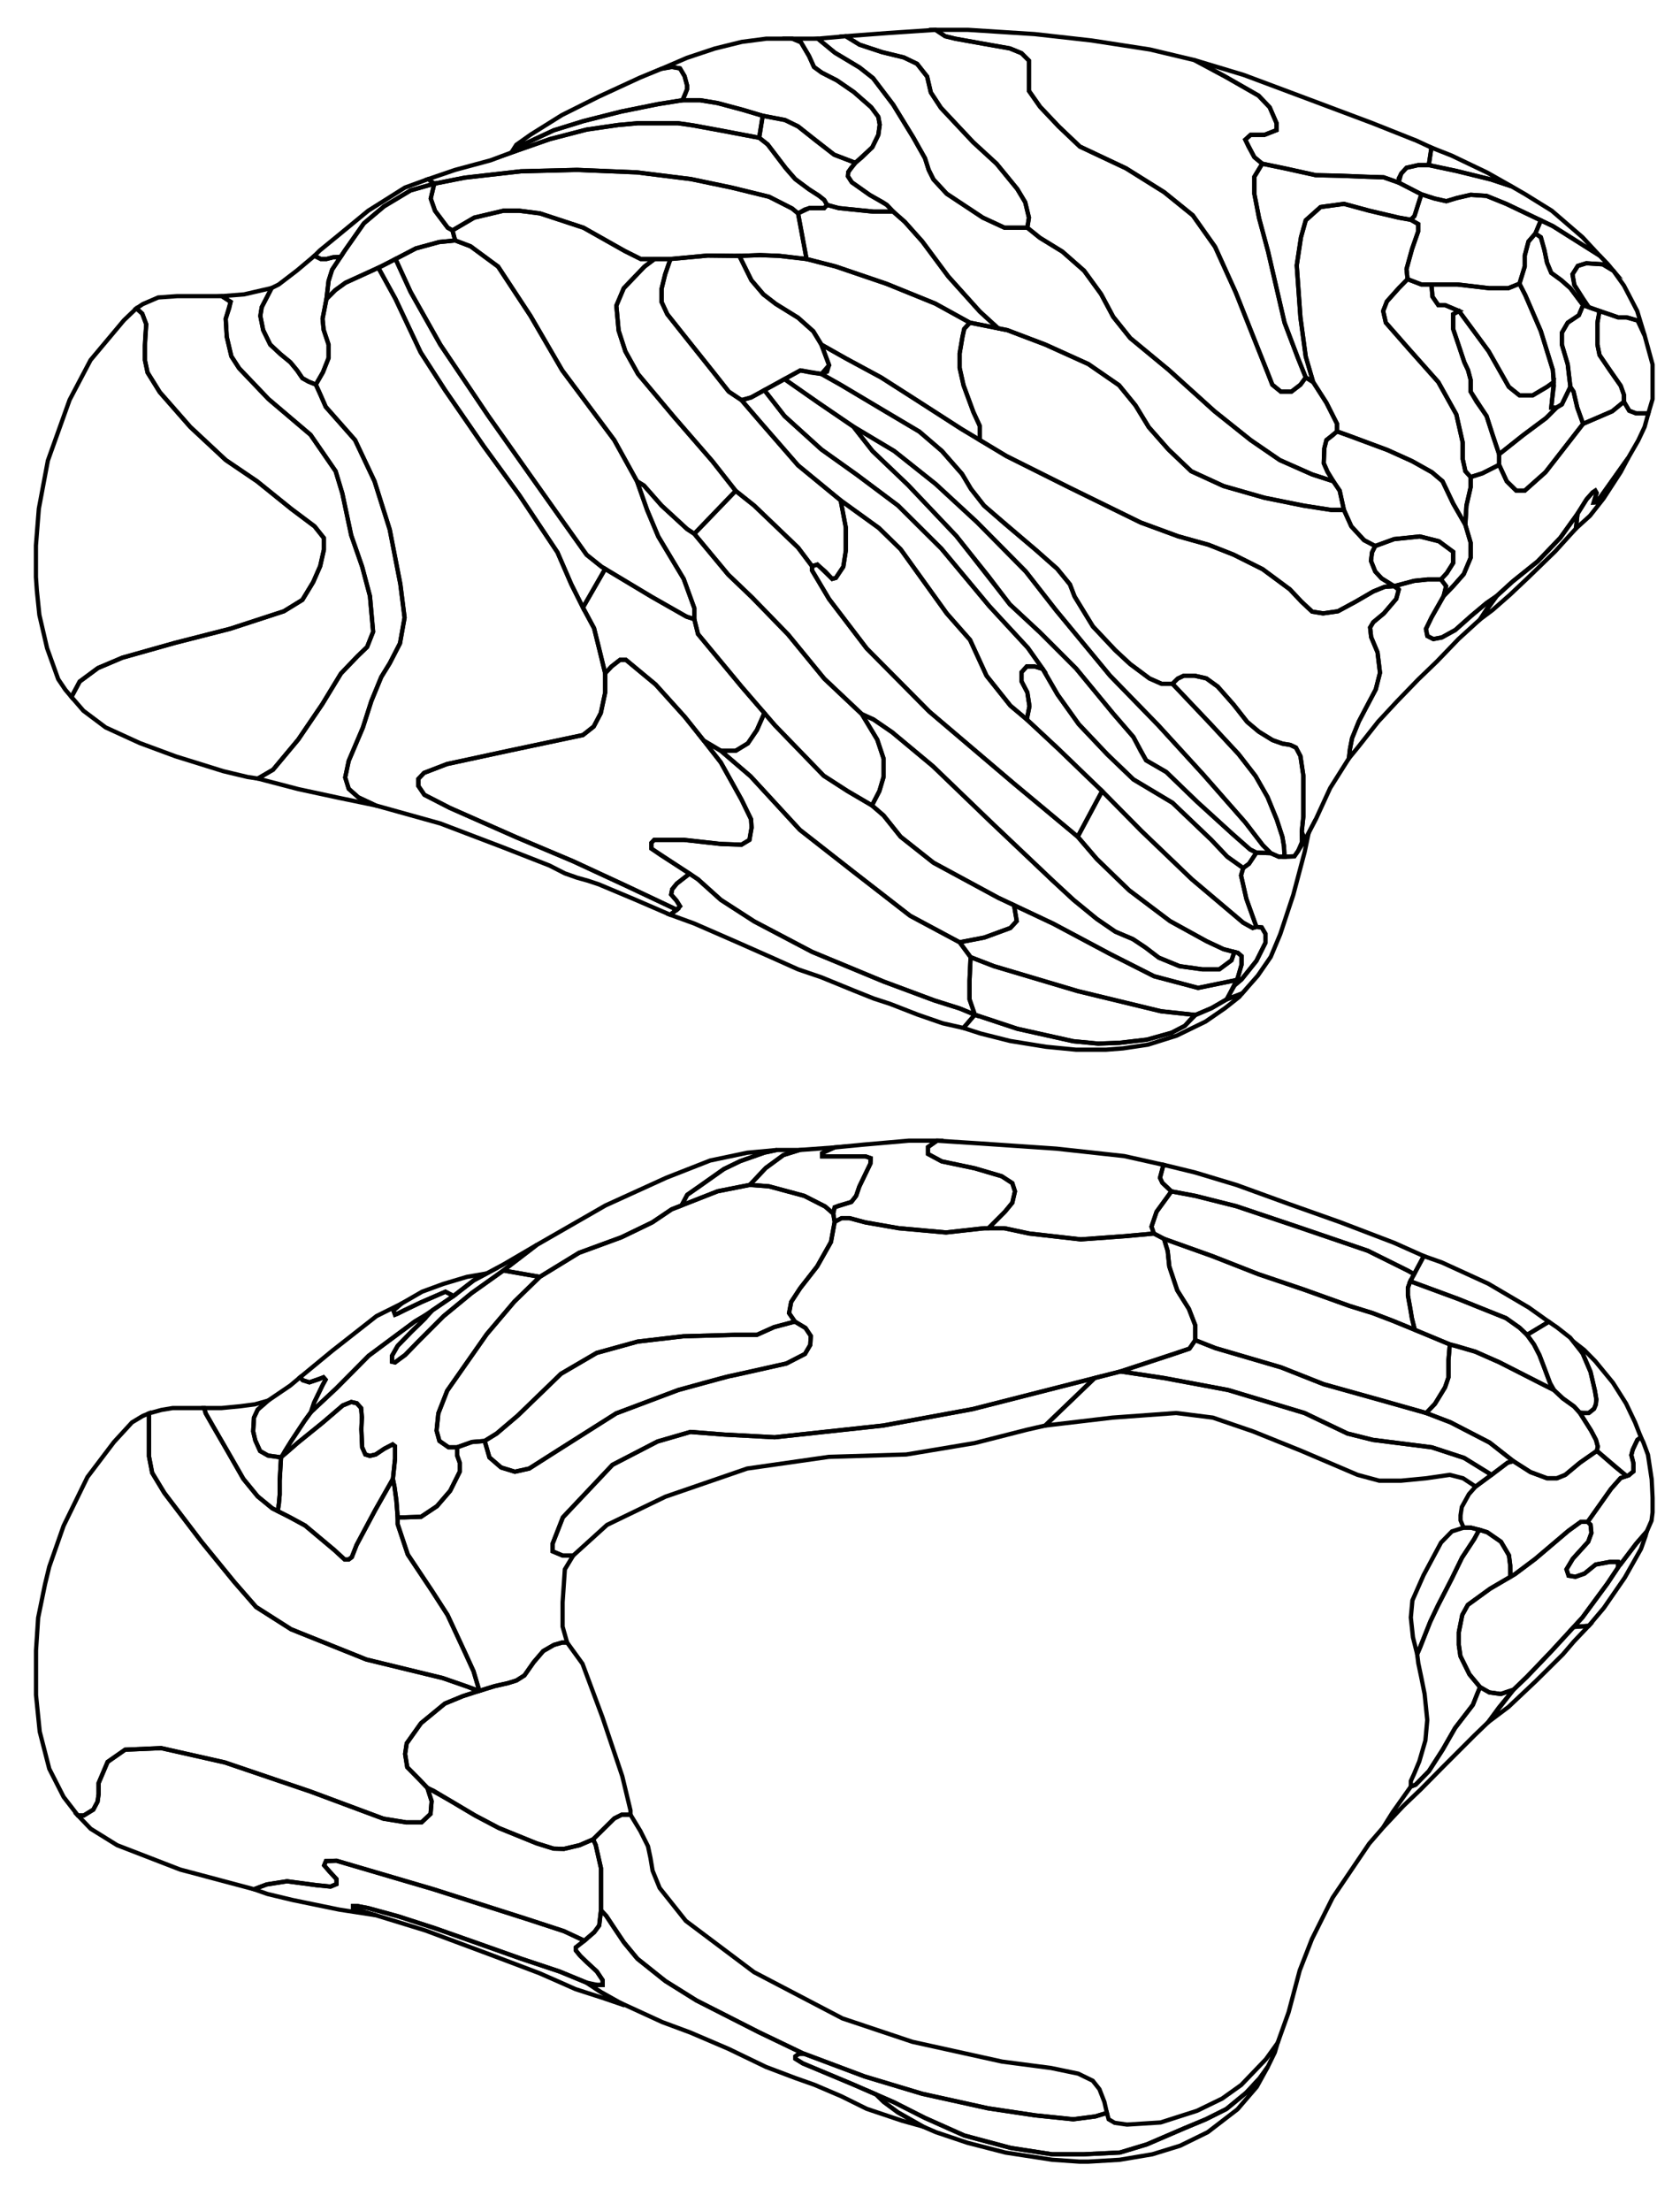 <?xml version="1.0" encoding="utf-8"?>
<!-- Generator: Adobe Illustrator 15.0.0, SVG Export Plug-In . SVG Version: 6.00 Build 0)  -->
<!DOCTYPE svg PUBLIC "-//W3C//DTD SVG 1.1//EN" "http://www.w3.org/Graphics/SVG/1.1/DTD/svg11.dtd">
<svg version="1.1" id="Segmentation" xmlns="http://www.w3.org/2000/svg" xmlns:xlink="http://www.w3.org/1999/xlink" x="0px"
	 y="0px" width="396px" height="521px" viewBox="0 0 396 521" enable-background="new 0 0 396 521" xml:space="preserve">
<polygon id="Area_x5F_13" fill="none" stroke="#000000" stroke-miterlimit="10" points="371.845,121.053 371.47,124.532 
	366.595,129.907 360.345,135.97 355.907,140.157 351.845,143.72 348.865,145.949 352.782,140.449 356.532,137.032 362.47,132.261 
	367.782,126.72 "/>
<polygon id="Area_x5F_11" fill="none" stroke="#000000" stroke-miterlimit="10" points="371.47,124.532 371.845,121.053 
	373.97,117.657 375.407,116.032 376.032,115.615 376.345,116.157 375.907,117.595 375.657,118.407 376.345,118.345 377.657,116.532 
	383.782,107.907 382.032,111.22 377.97,117.47 374.782,121.532 "/>
<polygon id="Area_x5F_12" fill="none" stroke="#000000" stroke-miterlimit="10" points="353.365,109.532 355.157,113.407 
	357.407,115.615 359.407,115.615 364.282,111.282 373.157,99.865 380.032,96.907 382.782,94.657 384.032,96.782 385.657,97.407 
	388.532,97.407 387.657,100.595 386.157,103.782 383.782,107.907 377.657,116.532 376.345,118.345 375.657,118.407 376.345,116.157 
	376.032,115.615 375.407,116.032 373.97,117.657 371.845,121.053 367.782,126.72 362.47,132.261 356.532,137.032 352.782,140.449 
	350.365,142.115 346.782,145.115 343.032,148.449 339.865,150.199 337.865,150.583 336.449,149.865 336.115,148.199 
	337.449,145.449 340.282,140.449 342.532,138.115 345.032,135.282 346.657,131.407 346.657,127.907 345.407,123.657 
	345.657,119.136 346.657,114.782 346.657,112.407 349.407,111.532 "/>
<polygon id="Area_x5F_45A" fill="none" stroke="#000000" stroke-miterlimit="10" points="370.157,91.157 368.157,95.282 
	366.907,96.032 364.407,98.532 359.032,102.532 353.365,107.032 353.365,109.532 355.157,113.407 357.407,115.615 359.407,115.615 
	364.282,111.282 373.157,99.865 371.782,96.032 370.907,92.282 "/>
<polygon id="Area_x5F_9-46v" fill="none" stroke="#000000" stroke-miterlimit="10" points="373.157,99.865 371.782,96.032 
	370.907,92.282 370.157,91.157 369.532,85.845 368.157,81.199 368.157,78.407 369.532,76.032 372.157,74.282 373.157,71.907 
	377.032,73.282 376.532,76.032 376.532,81.199 377.032,83.657 379.407,87.199 382.032,90.907 382.782,93.032 382.782,94.657 
	380.032,96.907 "/>
<polygon id="Area_x5F_46v" fill="none" stroke="#000000" stroke-miterlimit="10" points="377.032,73.282 379.657,74.157 
	381.407,74.782 383.407,74.782 386.032,75.532 387.657,79.032 389.532,85.886 389.532,90.657 389.532,94.032 388.532,97.407 
	385.657,97.407 384.032,96.782 382.782,94.657 382.782,93.032 382.032,90.907 377.032,83.657 376.532,81.199 376.532,76.032 "/>
<polygon id="Area_x5F_46d" fill="none" stroke="#000000" stroke-miterlimit="10" points="387.657,79.032 385.907,73.282 
	382.782,67.282 380.282,63.782 377.782,62.282 373.907,62.032 371.907,62.657 370.657,64.636 371.095,67.157 373.157,70.407 
	374.496,72.382 377.032,73.282 381.407,74.782 383.407,74.782 386.032,75.532 "/>
<polygon id="Area_x5F_45B" fill="none" stroke="#000000" stroke-miterlimit="10" points="366.224,90.032 364.657,91.157 
	361.282,93.157 358.157,93.157 355.657,91.157 350.907,82.782 343.907,73.282 342.532,74.032 342.532,75.532 342.532,77.532 
	343.782,81.199 345.157,85.345 346.032,87.199 346.657,89.532 346.657,92.282 348.032,94.657 350.407,98.032 351.815,102.407 
	353.365,107.032 359.032,102.532 364.407,98.532 366.907,96.032 365.657,96.032 365.907,93.657 "/>
<polygon id="Area_x5F_8l" fill="none" stroke="#000000" stroke-miterlimit="10" points="366.032,87.199 366.224,90.032 
	364.657,91.157 361.282,93.157 358.157,93.157 355.657,91.157 350.907,82.782 343.907,73.282 340.657,71.907 339.032,71.907 
	337.657,69.907 337.407,67.032 343.532,67.032 351.032,67.907 355.532,67.907 358.157,66.845 359.532,69.532 363.199,78.032 "/>
<polygon id="Area_x5F_8r" fill="none" stroke="#000000" stroke-miterlimit="10" points="361.907,55.032 363.199,55.907 
	364.032,58.907 364.657,61.907 365.657,64.303 368.032,66.032 370.157,67.907 373.157,71.907 372.157,74.282 369.532,76.032 
	368.157,78.407 368.157,81.199 369.532,85.845 370.157,91.157 368.157,95.282 366.907,96.032 365.657,96.032 365.907,93.657 
	366.282,90.907 366.032,87.199 363.199,78.032 359.532,69.532 358.157,66.845 359.407,62.782 359.407,60.22 360.282,56.907 "/>
<polygon id="Area_x5F_9-46d" fill="none" stroke="#000000" stroke-miterlimit="10" points="361.907,55.032 363.199,51.93 
	366.032,53.282 377.032,60.22 378.907,62.157 380.282,63.782 377.782,62.282 373.907,62.032 371.907,62.657 370.657,64.636 
	371.095,67.157 373.157,70.407 374.496,72.382 373.157,71.907 370.157,67.907 368.032,66.032 365.657,64.303 364.657,61.907 
	364.032,58.907 363.199,55.907 "/>
<polygon id="Area_x5F_44" fill="none" stroke="#000000" stroke-miterlimit="10" points="343.907,73.282 340.657,71.907 
	339.032,71.907 337.657,69.907 337.407,67.032 335.032,67.032 331.782,65.782 329.699,67.907 326.907,71.032 326.032,73.282 
	326.657,76.032 332.032,82.157 339.032,90.032 343.282,97.657 344.782,104.282 344.782,108.157 345.407,111.032 346.657,112.407 
	349.407,111.532 353.365,109.532 353.365,107.032 351.815,102.407 350.407,98.032 346.657,92.282 346.657,89.532 346.032,87.199 
	345.157,85.345 342.532,77.532 342.532,74.032 "/>
<polygon id="Area_x5F_8m" fill="none" stroke="#000000" stroke-miterlimit="10" points="331.782,65.782 335.032,67.032 
	337.407,67.032 343.532,67.032 351.032,67.907 355.532,67.907 358.157,66.845 359.407,62.782 359.407,60.22 360.282,56.907 
	361.907,55.032 363.199,51.93 355.032,48.032 350.407,46.157 346.657,45.907 343.407,46.657 340.907,47.407 338.157,46.782 
	335.032,45.782 333.407,50.907 332.532,51.782 334.282,52.782 334.282,54.532 332.845,58.657 331.532,63.407 "/>
<polygon id="Area_x5F_8B" fill="none" stroke="#000000" stroke-miterlimit="10" points="336.782,38.907 334.282,38.907 
	331.532,39.532 330.282,40.907 329.699,43.032 335.032,45.782 338.157,46.782 340.907,47.407 343.407,46.657 346.657,45.907 
	350.407,46.157 355.032,48.032 366.032,53.282 377.032,60.22 373.032,55.907 365.782,49.657 359.532,45.782 356.282,43.907 
	351.407,42.282 343.282,40.282 "/>
<polygon id="Area_x5F_F7" fill="none" stroke="#000000" stroke-miterlimit="10" points="336.782,38.907 343.282,40.282 
	351.407,42.282 356.282,43.907 350.532,40.657 342.157,36.657 337.407,34.782 "/>
<polygon id="Area_x5F_F5" fill="none" stroke="#000000" stroke-miterlimit="10" points="315.157,101.657 315.157,99.865 
	312.657,94.907 309.532,90.032 307.782,84.032 306.532,74.782 305.657,62.532 306.657,55.907 307.782,51.907 311.282,48.782 
	316.782,48.032 322.782,49.657 329.699,51.282 332.532,51.782 334.282,52.782 334.282,54.532 332.845,58.657 331.532,63.407 
	331.782,65.782 329.699,67.907 326.907,71.032 326.032,73.282 326.657,76.032 332.032,82.157 339.032,90.032 343.282,97.657 
	344.782,104.282 344.782,108.157 345.407,111.032 346.657,112.407 346.657,114.782 345.657,119.136 345.407,123.657 
	342.532,118.657 340.032,113.407 337.532,111.282 332.845,108.657 327.032,106.032 317.949,102.657 "/>
<polygon id="Area_x5F_F4" fill="none" stroke="#000000" stroke-miterlimit="10" points="297.532,38.574 295.664,41.657 
	295.664,45.657 296.782,51.407 298.907,59.282 302.783,76.032 305.907,84.282 307.782,88.947 309.532,90.032 307.782,84.032 
	306.532,74.782 305.657,62.532 306.657,55.907 307.782,51.907 311.282,48.782 316.782,48.032 322.782,49.657 329.699,51.282 
	332.532,51.782 333.407,50.907 335.032,45.782 329.699,43.032 326.157,41.782 322.157,41.657 315.782,41.407 310.157,41.282 
	302.783,39.657 "/>
<polygon id="Area_x5F_F2" fill="none" stroke="#000000" stroke-miterlimit="10" points="281.532,14.157 293.157,17.657 
	306.532,22.657 323.532,29.032 333.907,33.157 337.407,34.782 336.782,38.907 334.282,38.907 331.532,39.532 330.282,40.907 
	329.699,42.032 329.699,43.032 326.157,41.782 322.157,41.657 315.782,41.407 310.157,41.282 302.783,39.657 297.532,38.574 
	295.664,37.032 293.532,32.907 294.782,31.782 298.033,31.782 300.907,30.657 300.907,29.032 299.282,25.282 296.657,22.532 
	288.782,18.032 "/>
<polygon id="Area_x5F_F1" fill="none" stroke="#000000" stroke-miterlimit="10" points="220.532,7.032 228.157,7.032 243.869,8.032 
	257.26,9.532 271.032,11.657 281.532,14.157 288.782,18.032 296.657,22.532 299.282,25.282 300.907,29.032 300.907,30.657 
	298.033,31.782 294.782,31.782 293.532,32.907 294.282,34.532 295.664,37.032 297.532,38.574 295.664,41.657 295.664,45.657 
	296.782,51.407 298.907,59.282 302.783,76.032 305.907,84.282 307.782,88.947 306.532,90.657 304.407,92.282 301.907,92.282 
	299.907,90.657 298.782,87.782 291.282,68.907 286.407,58.157 281.157,50.74 274.407,45.282 265.407,39.657 254.532,34.532 
	249.532,29.782 245.157,25.157 242.532,21.407 242.532,14.282 240.782,12.532 238.035,11.407 231.657,10.282 225.157,9.115 
	222.782,8.532 "/>
<polygon id="Area_x5F_Gu" fill="none" stroke="#000000" stroke-miterlimit="10" points="324.157,128.657 328.615,127.032 
	334.657,126.407 339.157,127.532 342.532,130.032 342.532,132.657 341.032,135.032 339.657,136.532 336.532,136.532 
	333.345,136.865 328.615,138.115 325.657,136.282 324.157,134.657 323.157,132.157 323.407,130.157 "/>
<polygon id="Area_x5F_ProM" fill="none" stroke="#000000" stroke-miterlimit="10" points="315.157,101.657 317.949,102.657 
	327.032,106.032 332.845,108.657 337.532,111.282 340.032,113.407 342.532,118.657 345.407,123.657 346.657,127.907 
	346.657,131.407 345.032,135.282 342.532,138.115 340.282,140.449 340.865,138.115 339.657,136.532 341.032,135.032 
	342.532,132.657 342.532,130.032 339.157,127.532 334.657,126.407 328.615,127.032 324.157,128.657 321.532,127.282 
	318.532,124.032 316.782,120.157 315.782,115.615 314.282,113.407 312.907,111.157 312.032,109.157 312.157,105.657 
	312.657,103.689 "/>
<polygon id="Area_x5F_3" fill="none" stroke="#000000" stroke-miterlimit="10" points="199.365,8.532 209.282,7.782 220.532,7.032 
	222.782,8.532 225.157,9.115 231.657,10.282 238.035,11.407 240.782,12.532 242.532,14.282 242.532,16.407 242.532,18.907 
	242.532,21.407 245.157,25.157 249.532,29.782 254.532,34.532 265.407,39.657 274.407,45.282 281.157,50.74 286.407,58.157 
	291.282,68.907 296.157,81.199 298.782,87.782 299.907,90.657 301.907,92.282 304.407,92.282 306.532,90.657 307.782,88.947 
	309.532,90.032 312.657,94.907 315.157,99.865 315.157,101.657 314.032,102.657 312.657,103.689 312.157,105.657 312.032,109.157 
	312.907,111.157 314.282,113.407 309.282,111.782 301.657,108.407 294.782,103.689 286.282,96.907 275.532,87.199 266.407,79.657 
	262.407,74.657 259.532,69.282 255.532,63.782 250.407,59.282 245.115,56.032 242.157,53.657 242.532,51.282 241.657,47.657 
	239.782,44.532 234.907,38.574 229.407,33.532 221.782,25.407 219.407,21.782 218.532,18.032 216.157,15.032 213.032,13.532 
	207.907,12.282 202.613,10.532 "/>
<polygon id="Area_x5F_1" fill="none" stroke="#000000" stroke-miterlimit="10" points="192.782,9.115 199.365,8.532 202.613,10.532 
	207.907,12.282 213.032,13.532 216.157,15.032 218.532,18.032 219.407,21.782 221.782,25.407 229.407,33.532 234.907,38.574 
	239.782,44.532 241.657,47.657 242.532,51.282 242.157,53.657 236.782,53.657 231.657,51.282 223.157,45.657 220.032,42.282 
	218.907,40.032 218.032,37.282 215.282,32.407 210.532,24.657 205.782,18.407 202.613,15.907 196.782,12.407 "/>
<polygon id="Area_x5F_OPRO" fill="none" stroke="#000000" stroke-miterlimit="10" points="328.615,138.115 329.699,138.949 
	329.115,141.115 326.199,144.532 323.699,146.615 322.949,147.865 323.199,150.115 324.699,153.699 325.283,158.532 
	324.283,162.449 322.033,166.699 320.283,170.032 318.699,173.949 318.199,176.532 317.949,178.699 320.199,175.949 
	324.865,170.032 329.282,165.282 334.282,160.115 338.699,155.865 343.782,150.583 348.865,145.949 350.532,143.365 
	352.782,140.449 350.365,142.115 346.782,145.115 343.032,148.449 339.865,150.199 337.865,150.583 336.449,149.865 
	336.115,148.199 337.449,145.449 340.282,140.449 340.865,138.115 339.657,136.532 336.532,136.532 333.345,136.865 "/>
<polygon id="Area_x5F_SII" fill="none" stroke="#000000" stroke-miterlimit="10" points="230.949,103.689 230.949,100.365 
	229.449,97.115 227.115,90.782 226.199,86.699 226.199,83.282 226.865,79.365 227.282,77.478 228.615,76.032 237.407,77.782 
	246.407,81.199 256.532,85.782 263.782,90.782 267.657,95.532 270.782,100.657 275.407,105.907 280.782,111.032 288.407,114.532 
	298.033,117.282 307.22,119.136 313.782,120.157 316.782,120.157 318.532,124.032 321.532,127.282 324.157,128.657 323.407,130.157 
	323.157,132.157 324.157,134.657 325.657,136.282 328.615,138.115 326.365,138.282 323.699,139.365 319.533,141.782 
	315.365,144.032 311.865,144.532 309.283,144.115 306.783,141.782 304.033,138.865 297.615,134.115 290.782,130.699 
	284.865,128.365 277.699,126.365 268.865,123.115 252.199,114.949 237.199,107.449 "/>
<polygon id="Area_x5F_2" fill="none" stroke="#000000" stroke-miterlimit="10" points="186.782,9.115 192.782,9.115 196.782,12.407 
	202.613,15.907 205.782,18.407 210.532,24.657 215.282,32.407 218.032,37.282 218.907,40.032 220.032,42.282 223.157,45.657 
	231.657,51.282 236.782,53.657 239.657,53.657 242.157,53.657 245.115,56.032 250.407,59.282 255.532,63.782 259.532,69.282 
	262.407,74.657 266.407,79.657 275.532,87.199 286.282,96.907 294.782,103.689 301.657,108.407 309.282,111.782 314.282,113.407 
	315.782,115.615 316.782,120.157 313.782,120.157 307.22,119.136 298.033,117.282 288.407,114.532 280.782,111.032 275.407,105.907 
	270.782,100.657 267.657,95.532 263.782,90.782 256.532,85.782 246.407,81.199 237.407,77.782 235.27,77.356 230.949,73.407 
	223.532,65.157 217.407,56.907 213.282,52.282 210.532,49.865 209.032,48.282 205.032,45.949 200.782,42.949 199.865,41.532 
	199.949,40.532 201.615,38.365 205.615,34.699 207.032,31.782 207.365,29.365 207.032,27.532 205.365,25.282 201.282,21.699 
	197.282,18.949 193.699,17.115 191.865,15.782 190.699,13.199 188.782,9.949 "/>
<polygon id="Area_x5F_Pi" fill="none" stroke="#000000" stroke-miterlimit="10" points="276.365,161.115 277.596,159.907 
	279.032,159.22 281.596,159.22 284.346,159.845 287.032,161.782 290.782,166.032 293.971,170.095 296.721,172.407 299.971,174.407 
	302.282,175.22 304.157,175.532 305.471,176.157 306.532,178.157 307.22,182.782 307.22,190.032 307.22,192.407 306.845,195.97 
	306.865,198.449 305.971,200.532 305.096,201.782 302.783,201.865 302.657,199.47 302.282,197.199 300.949,193.115 298.783,187.824 
	295.949,182.865 291.949,177.699 285.449,170.699 "/>
<polygon id="Area_x5F_INS" fill="none" stroke="#000000" stroke-miterlimit="10" points="279.032,159.22 277.596,159.907 
	276.365,161.115 273.782,161.115 270.948,159.865 266.365,156.449 262.865,153.199 257.615,147.615 253.282,140.532 
	252.199,137.699 249.199,134.032 244.199,129.615 236.782,123.365 231.949,119.136 228.865,115.199 226.782,111.699 
	222.032,106.282 216.699,101.699 208.532,96.865 198.199,90.699 193.615,88.115 194.948,87.591 195.423,86.032 193.615,81.199 
	199.365,84.449 207.699,88.947 215.783,94.115 226.533,101.032 237.199,107.449 252.199,114.949 268.865,123.115 277.699,126.365 
	284.865,128.365 290.782,130.699 297.615,134.115 304.033,138.865 306.783,141.782 309.283,144.115 311.865,144.532 
	315.365,144.032 319.533,141.782 323.699,139.365 326.365,138.282 328.615,138.115 329.699,138.949 329.115,141.115 
	326.199,144.532 323.699,146.615 322.949,147.865 323.199,150.115 324.699,153.699 325.283,158.532 324.283,162.449 
	322.033,166.699 320.283,170.032 318.699,173.949 318.199,176.532 317.949,178.699 313.533,185.699 310.199,192.949 
	307.615,197.905 306.845,195.97 307.22,192.407 307.22,190.032 307.22,182.782 306.532,178.157 305.471,176.157 304.157,175.532 
	302.282,175.22 299.971,174.407 296.721,172.407 293.971,170.095 290.782,166.032 287.032,161.782 284.346,159.845 281.596,159.22 
	"/>
<polygon id="Area_x5F_7op" fill="none" stroke="#000000" stroke-miterlimit="10" points="190.115,61.032 196.949,62.782 
	208.949,66.865 220.449,71.532 228.615,76.032 227.282,77.478 226.865,79.365 226.199,83.282 226.199,86.699 227.115,90.782 
	229.449,97.115 230.949,100.365 230.949,102.365 230.949,103.689 226.533,101.032 215.783,94.115 207.699,88.947 199.365,84.449 
	193.615,81.199 191.698,78.052 188.115,74.865 182.865,71.615 179.948,69.365 177.115,66.032 174.279,60.302 179.115,60.115 
	183.615,60.282 "/>
<polygon id="Area_x5F_7B" fill="none" stroke="#000000" stroke-miterlimit="10" points="210.532,49.865 213.282,52.282 
	217.407,56.907 223.532,65.157 230.949,73.407 235.27,77.356 228.615,76.032 220.449,71.532 208.949,66.865 196.949,62.782 
	190.115,61.032 188.115,50.282 190.782,49.032 194.282,49.032 194.949,48.282 197.699,49.032 205.865,49.865 "/>
<polygon id="Area_x5F_AIP" fill="none" stroke="#000000" stroke-miterlimit="10" points="179.782,27.282 185.032,28.282 
	188.115,29.782 196.615,36.449 201.615,38.365 200.532,39.657 199.949,40.532 199.865,41.532 200.782,42.949 205.032,45.949 
	208.032,47.615 209.032,48.282 210.532,49.865 205.865,49.865 197.699,49.032 194.949,48.282 194.282,47.115 193.032,46.115 
	190.699,44.615 187.449,42.199 185.199,39.615 180.949,34.032 178.949,32.449 "/>
<polygon id="Area_x5F_5" fill="none" stroke="#000000" stroke-miterlimit="10" points="155.949,16.199 161.949,13.615 
	168.449,11.449 174.865,9.865 180.615,9.115 183.699,9.115 186.782,9.115 188.782,9.949 190.699,13.199 191.865,15.782 
	193.699,17.115 197.282,18.949 201.282,21.699 205.365,25.282 207.032,27.532 207.365,29.365 207.032,31.782 205.615,34.699 
	203.032,37.199 201.615,38.365 196.615,36.449 192.282,33.115 188.115,29.782 185.032,28.282 179.782,27.282 175.032,25.865 
	169.115,24.282 165.032,23.615 160.865,23.615 161.949,21.032 161.949,20.115 161.365,17.949 160.282,16.115 158.365,15.782 "/>
<polygon id="Area_x5F_POLE" fill="none" stroke="#000000" stroke-miterlimit="10" points="289.157,235.47 291.032,232.157 
	292.657,230.782 296.157,226.407 298.282,222.157 298.282,220.032 297.407,218.532 296.157,218.407 293.782,211.782 
	292.532,206.282 293.032,204.532 294.407,203.532 296.157,200.907 299.532,201.032 301.407,201.865 302.783,201.865 
	305.096,201.782 305.971,200.532 307.615,197.905 308.465,196.277 307.532,200.72 304.846,210.845 301.782,220.095 299.532,225.47 
	296.471,229.907 292.782,234.095 "/>
<polygon id="Area_x5F_STPr" fill="none" stroke="#000000" stroke-miterlimit="10" points="259.782,186.407 254.032,197.157 
	258.532,202.407 266.157,209.782 275.782,217.032 284.407,221.782 288.407,223.657 291.791,224.532 292.657,225.282 
	292.657,227.282 291.791,230.282 291.032,232.157 292.657,230.782 296.157,226.407 298.282,222.157 298.282,220.032 
	297.407,218.532 296.157,218.407 295.282,218.657 293.032,217.407 280.907,207.157 269.032,195.782 "/>
<polygon id="Area_x5F_TEa-ma" fill="none" stroke="#000000" stroke-miterlimit="10" points="239.021,213.293 248.282,217.657 
	261.657,224.782 272.032,230.032 282.407,232.782 291.537,230.909 289.157,235.47 285.596,237.532 281.782,239.157 273.657,238.282 
	254.032,233.532 234.282,227.657 228.782,225.532 226.199,222.032 232.032,220.907 238.164,218.657 239.657,217.032 "/>
<polygon id="Area_x5F_TEad" fill="none" stroke="#000000" stroke-miterlimit="10" points="281.782,239.157 279.282,241.72 
	276.157,243.345 270.346,244.97 263.907,245.72 258.846,245.907 252.971,245.345 239.782,242.407 229.782,239.095 228.532,235.47 
	228.532,231.032 228.782,225.532 234.282,227.657 254.032,233.532 273.657,238.282 "/>
<polygon id="Area_x5F_TEav" fill="none" stroke="#000000" stroke-miterlimit="10" points="229.782,239.095 227.096,242.22 
	231.157,243.532 238.096,245.282 246.596,246.657 253.657,247.345 257.346,247.345 260.657,247.345 264.721,247.032 
	270.596,246.157 277.346,244.032 284.157,240.72 288.782,237.532 292.096,234.907 292.782,234.095 289.157,235.47 285.596,237.532 
	281.782,239.157 280.657,240.157 279.282,241.72 276.157,243.345 270.346,244.97 263.907,245.72 258.846,245.907 252.971,245.345 
	239.782,242.407 "/>
<polygon id="Area_x5F_TEpv" fill="none" stroke="#000000" stroke-miterlimit="10" points="162.532,205.865 159.532,208.199 
	158.449,209.532 158.199,210.782 159.449,212.199 160.282,213.532 159.532,214.365 157.949,215.532 163.657,217.615 
	173.782,222.032 181.699,225.532 188.115,228.407 193.615,230.282 201.157,233.365 205.949,235.282 209.782,236.532 
	216.365,239.095 222.199,241.115 227.096,242.22 229.782,239.095 226.199,237.615 220.199,235.72 208.282,231.282 191.407,224.282 
	177.782,217.115 169.907,212.032 164.532,207.199 "/>
<polygon id="Area_x5F_MB" fill="none" stroke="#000000" stroke-miterlimit="10" points="188.657,87.282 184.923,89.33 
	192.907,94.907 201.157,100.532 210.782,106.282 220.532,114.032 230.282,123.032 241.782,134.657 248.907,143.782 261.657,159.22 
	273.032,170.907 283.657,182.532 293.532,193.782 297.657,199.157 299.532,201.032 301.407,201.865 302.783,201.865 302.657,199.47 
	302.282,197.199 300.949,193.115 298.783,187.824 295.949,182.865 291.949,177.699 285.449,170.699 276.365,161.115 
	273.782,161.115 270.948,159.865 266.365,156.449 262.865,153.199 257.615,147.615 253.282,140.532 252.199,137.699 
	249.199,134.032 244.199,129.615 231.949,119.136 228.865,115.199 226.782,111.699 222.032,106.282 216.699,101.699 198.199,90.699 
	193.615,88.115 "/>
<polygon id="Area_x5F_Core" fill="none" stroke="#000000" stroke-miterlimit="10" points="201.157,100.532 205.657,106.282 
	214.032,114.282 225.407,126.282 232.907,135.657 238.032,142.407 245.157,149.032 253.657,157.532 262.407,168.157 
	267.157,173.657 268.907,177.032 270.157,179.157 274.907,181.907 282.157,188.907 290.532,196.532 294.657,200.157 
	296.157,200.907 299.532,201.032 297.657,199.157 293.532,193.782 283.657,182.532 273.032,170.907 261.657,159.22 248.907,143.782 
	241.782,134.657 230.282,123.032 220.532,114.032 210.782,106.282 "/>
<polygon id="Area_x5F_LB" fill="none" stroke="#000000" stroke-miterlimit="10" points="184.923,89.33 180.173,91.935 
	184.923,98.032 193.615,105.907 202.032,111.907 211.691,119.136 221.907,129.282 233.157,142.782 242.282,152.657 245.782,157.615 
	249.282,163.657 254.282,170.657 261.032,177.782 267.157,183.657 276.365,189.157 285.532,197.905 289.282,201.865 
	293.032,204.532 294.407,203.532 296.157,200.907 294.657,200.157 290.532,196.532 282.157,188.907 274.907,181.907 
	270.157,179.157 267.157,173.657 262.407,168.157 253.657,157.532 245.157,149.032 238.032,142.407 225.407,126.282 
	214.032,114.282 205.657,106.282 201.157,100.532 192.907,94.907 "/>
<polygon id="Area_x5F_PBr" fill="none" stroke="#000000" stroke-miterlimit="10" points="242.032,169.532 249.407,176.407 
	259.782,186.407 269.032,195.782 280.907,207.157 293.032,217.407 295.282,218.657 296.157,218.407 293.782,211.782 
	292.532,206.282 293.032,204.532 289.282,201.865 285.532,197.905 276.365,189.157 267.157,183.657 261.032,177.782 
	254.282,170.657 249.282,163.657 245.782,157.615 243.854,157.032 242.032,157.032 240.782,158.407 240.782,160.532 
	242.157,163.157 242.657,166.407 "/>
<polygon id="Area_x5F_PBc" fill="none" stroke="#000000" stroke-miterlimit="10" points="245.782,157.615 243.854,157.032 
	242.032,157.032 240.782,158.407 240.782,160.532 242.157,163.157 242.657,166.407 242.032,169.532 238.164,166.282 232.532,159.22 
	228.657,150.782 223.157,144.532 212.282,129.407 207.157,124.407 198.157,117.907 188.115,109.657 179.407,99.657 174.782,94.282 
	177.032,93.657 180.173,91.935 184.923,98.032 193.615,105.907 202.032,111.907 211.691,119.136 221.907,129.282 233.157,142.782 
	242.282,152.657 "/>
<polygon id="Area_x5F_STPi" fill="none" stroke="#000000" stroke-miterlimit="10" points="259.782,186.407 249.407,176.407 
	242.032,169.532 238.164,166.282 232.532,159.22 228.657,150.782 223.157,144.532 212.282,129.407 207.157,124.407 198.157,117.907 
	199.365,124.282 199.365,129.782 198.782,133.532 197.032,136.157 196.157,136.407 194.532,134.657 192.657,133.032 
	191.407,133.407 191.407,134.407 195.423,141.157 204.282,152.782 219.032,167.657 239.032,184.657 254.032,197.157 "/>
<polygon id="Area_x5F_PGa" fill="none" stroke="#000000" stroke-miterlimit="10" points="163.657,125.782 171.657,135.407 
	177.282,140.782 185.782,149.532 194.282,159.907 203.157,168.282 205.907,169.532 210.282,172.532 219.907,180.543 
	233.657,193.782 248.032,207.407 253.032,212.032 258.532,216.532 262.907,219.532 267.032,221.282 270.032,223.282 
	273.157,225.657 278.032,227.657 283.407,228.407 287.407,228.407 290.282,226.282 290.963,224.318 288.407,223.657 
	284.407,221.782 275.782,217.032 266.157,209.782 258.532,202.407 254.032,197.157 239.032,184.657 219.032,167.657 
	204.282,152.782 195.423,141.157 191.407,134.407 191.407,133.407 188.115,129.032 177.782,119.136 173.407,115.657 "/>
<polygon id="Area_x5F_IPa" fill="none" stroke="#000000" stroke-miterlimit="10" points="203.157,168.282 206.782,174.282 
	208.282,178.782 208.282,183.032 207.282,186.407 205.532,189.782 208.282,192.157 212.282,197.157 220.032,203.282 
	235.282,211.532 248.282,217.657 261.657,224.782 272.032,230.032 282.407,232.782 291.537,230.909 291.791,230.282 
	292.657,227.282 292.657,225.282 291.791,224.532 290.963,224.318 290.282,226.282 287.407,228.407 283.407,228.407 
	278.032,227.657 273.157,225.657 270.032,223.282 267.032,221.282 262.907,219.532 258.532,216.532 253.032,212.032 
	248.032,207.407 233.657,193.782 219.907,180.543 210.282,172.532 205.907,169.532 "/>
<polygon id="Area_x5F_TEa-mp" fill="none" stroke="#000000" stroke-miterlimit="10" points="226.199,222.032 214.532,215.782 
	201.157,205.407 188.532,195.532 176.907,182.907 169.907,176.907 165.907,174.532 169.907,179.657 174.782,188.407 
	177.032,193.032 177.157,195.03 176.657,197.905 174.782,199.032 169.907,198.865 161.282,197.905 155.865,197.905 154.199,197.905 
	153.532,198.615 153.532,199.949 155.699,201.449 162.032,205.532 164.532,207.199 169.907,212.032 177.782,217.115 
	191.407,224.282 208.282,231.282 220.199,235.72 226.199,237.615 229.782,239.095 228.532,235.47 228.532,231.032 228.782,225.532 
	"/>
<polygon id="Area_x5F_PGa_1_" fill="none" stroke="#000000" stroke-miterlimit="10" points="169.907,176.907 176.907,182.907 
	188.532,195.532 201.157,205.407 214.532,215.782 226.199,222.032 232.032,220.907 238.164,218.657 239.657,217.032 
	239.021,213.293 235.282,211.532 220.032,203.282 212.282,197.157 208.282,192.157 205.532,189.782 199.782,186.407 
	194.157,182.782 182.657,170.907 180.173,168.028 178.407,172.032 176.282,175.157 173.407,176.907 "/>
<polygon id="Area_x5F_FST" fill="none" stroke="#000000" stroke-miterlimit="10" points="150.157,113.407 151.782,114.407 
	155.949,119.136 161.949,124.657 163.657,125.782 171.657,135.407 177.282,140.782 185.782,149.532 194.282,159.907 
	203.157,168.282 206.782,174.282 208.282,178.782 208.282,183.032 207.282,186.407 205.532,189.782 199.782,186.407 
	194.157,182.782 182.657,170.907 174.782,161.782 164.532,149.407 163.657,145.907 163.657,143.282 161.157,136.407 
	155.157,126.407 152.532,120.157 "/>
<polygon id="Area_x5F_TPt" fill="none" stroke="#000000" stroke-miterlimit="10" points="174.279,60.302 166.782,60.22 
	158.032,61.032 156.782,64.636 155.949,68.032 155.949,71.157 157.282,74.032 161.949,79.907 168.032,87.532 171.782,92.282 
	174.782,94.282 177.032,93.657 188.657,87.282 191.157,87.782 193.615,88.115 195.423,86.032 193.615,81.199 191.698,78.052 
	188.115,74.865 182.865,71.615 179.948,69.365 177.115,66.032 "/>
<polygon id="Area_x5F_STPc" fill="none" stroke="#000000" stroke-miterlimit="10" points="191.407,133.407 188.115,129.032 
	177.782,119.136 173.407,115.657 167.907,108.657 158.907,98.282 150.407,88.157 147.407,82.782 145.824,77.907 145.282,72.032 
	147.032,67.907 151.907,62.819 154.282,61.032 158.032,61.032 156.782,64.636 155.949,68.032 155.949,71.157 157.282,74.032 
	161.949,79.907 168.032,87.532 171.782,92.282 174.782,94.282 179.407,99.657 188.115,109.657 198.157,117.907 199.365,124.282 
	199.365,129.782 198.782,133.532 197.032,136.157 196.157,136.407 192.657,133.032 "/>
<polygon id="Area_x5F_MST" fill="none" stroke="#000000" stroke-miterlimit="10" points="154.282,61.032 151.032,61.032 
	147.282,59.157 137.532,53.657 127.282,50.282 122.407,49.657 118.657,49.657 111.782,51.282 106.657,54.282 107.282,56.657 
	110.907,58.032 117.407,62.819 125.032,74.407 132.532,87.282 144.782,103.689 150.157,113.407 151.782,114.407 155.949,119.136 
	161.949,124.657 163.657,125.782 173.407,115.657 167.907,108.657 158.907,98.282 150.407,88.157 147.407,82.782 145.824,77.907 
	145.282,72.032 147.032,67.907 151.907,62.819 "/>
<polygon id="Area_x5F_7A" fill="none" stroke="#000000" stroke-miterlimit="10" points="188.115,50.282 190.115,61.032 
	183.615,60.282 179.115,60.115 174.279,60.302 166.782,60.22 158.032,61.032 154.282,61.032 151.032,61.032 147.282,59.157 
	137.532,53.657 127.282,50.282 122.407,49.657 118.657,49.657 111.782,51.282 106.657,54.282 105.532,53.657 102.532,49.657 
	101.532,46.782 102.365,43.282 109.532,41.865 122.782,40.365 136.032,40.032 150.115,40.615 162.865,42.199 172.449,44.199 
	181.282,46.365 186.699,49.115 "/>
<polygon id="Area_x5F_LIP" fill="none" stroke="#000000" stroke-miterlimit="10" points="100.949,42.199 107.282,40.032 
	115.615,37.782 120.532,35.949 129.615,32.782 138.282,30.532 145.74,29.449 150.365,29.032 157.199,29.032 159.782,29.032 
	163.282,29.532 170.532,30.865 177.532,32.199 178.949,32.449 180.949,34.032 185.199,39.615 187.449,42.199 190.699,44.615 
	193.032,46.115 194.282,47.115 194.949,48.282 194.282,49.032 190.782,49.032 189.699,49.365 188.115,50.282 186.699,49.115 
	181.282,46.365 172.449,44.199 162.865,42.199 150.115,40.615 136.032,40.032 122.782,40.365 109.532,41.865 102.365,43.282 "/>
<polygon id="Area_x5F_VIP" fill="none" stroke="#000000" stroke-miterlimit="10" points="120.532,35.949 123.365,34.032 
	130.532,30.699 137.532,28.532 146.449,26.282 155.115,24.532 160.865,23.615 165.032,23.615 169.115,24.282 175.032,25.865 
	179.782,27.282 178.949,32.449 177.532,32.199 170.532,30.865 163.282,29.532 159.782,29.032 150.365,29.032 145.74,29.449 
	138.282,30.532 129.615,32.782 "/>
<polygon id="Area_x5F_MIP" fill="none" stroke="#000000" stroke-miterlimit="10" points="120.532,35.949 121.699,34.115 
	125.115,31.699 132.449,27.115 141.115,22.782 150.865,18.282 155.949,16.199 158.365,15.782 160.282,16.115 161.365,17.949 
	161.949,20.115 161.949,21.032 161.449,22.365 160.865,23.615 155.115,24.532 146.449,26.282 137.532,28.532 130.532,30.699 
	123.365,34.032 122.005,34.952 121.576,35.585 "/>
<polygon id="Area_x5F_TEO" fill="none" stroke="#000000" stroke-miterlimit="10" points="142.646,158.657 142.646,163.199 
	141.615,168.028 139.949,171.199 137.407,173.199 119.865,176.907 105.365,180.032 99.949,182.115 98.615,183.532 98.615,185.199 
	100.032,187.282 106.032,190.365 121.699,197.282 135.115,202.949 147.532,208.699 159.532,214.365 160.282,213.532 
	159.449,212.199 158.199,210.782 158.449,209.532 159.532,208.199 162.532,205.865 162.032,205.532 153.532,199.949 
	153.532,198.615 154.199,197.905 161.282,197.905 169.907,198.865 174.782,199.032 176.657,197.905 177.157,195.03 177.032,193.032 
	174.782,188.407 169.907,179.657 165.907,174.532 161.409,168.907 154.532,161.282 147.532,155.479 146.157,155.479 
	144.157,157.032 "/>
<polygon id="Area_x5F_TEOm" fill="none" stroke="#000000" stroke-miterlimit="10" points="142.646,134.051 153.657,140.657 
	161.782,145.282 163.657,145.907 164.532,149.407 174.782,161.782 180.173,168.028 178.407,172.032 176.282,175.157 
	173.407,176.907 169.907,176.907 165.907,174.532 161.409,168.907 154.532,161.282 147.532,155.479 146.157,155.479 
	144.157,157.032 142.646,158.657 141.282,153.032 140.032,148.032 137.407,143.157 "/>
<polygon id="Area_x5F_V4t" fill="none" stroke="#000000" stroke-miterlimit="10" points="93.232,61.032 89.182,63.087 
	93.232,70.449 99.157,83.032 104.907,91.935 114.032,105.157 122.407,116.657 131.407,130.157 134.657,137.657 137.407,143.157 
	142.646,134.051 141.782,133.532 138.282,130.733 132.532,122.657 124.657,111.532 115.032,97.907 103.782,81.199 96.782,68.782 "/>
<polygon id="Area_x5F_MT" fill="none" stroke="#000000" stroke-miterlimit="10" points="107.282,56.657 103.532,57.032 
	98.032,58.532 93.232,61.032 96.782,68.782 103.782,81.199 115.032,97.907 124.657,111.532 132.532,122.657 138.282,130.733 
	141.782,133.532 153.657,140.657 161.782,145.282 163.657,145.907 163.657,143.282 161.157,136.407 155.157,126.407 
	152.532,120.157 150.157,113.407 144.782,103.689 132.532,87.282 125.032,74.407 117.407,62.819 110.907,58.032 "/>
<polygon id="Area_x5F_DP" fill="none" stroke="#000000" stroke-miterlimit="10" points="107.282,56.657 103.532,57.032 
	98.032,58.532 90.032,62.699 81.449,66.615 79.032,68.365 76.949,70.449 77.449,66.199 78.282,63.553 81.282,59.032 85.782,52.615 
	90.532,48.615 96.782,44.865 102.365,43.282 101.532,46.782 102.532,49.657 105.532,53.657 106.657,54.282 "/>
<polygon id="Area_x5F_PIP" fill="none" stroke="#000000" stroke-miterlimit="10" points="100.949,42.199 95.449,44.199 
	86.782,49.657 79.949,55.282 75.365,59.032 74.115,60.282 75.615,61.032 76.949,61.032 78.532,60.615 80.285,60.534 81.282,59.032 
	85.782,52.615 90.532,48.615 96.782,44.865 102.365,43.282 "/>
<polygon id="Area_x5F_V4" fill="none" stroke="#000000" stroke-miterlimit="10" points="159.532,214.365 157.949,215.532 
	149.449,211.865 141.115,208.365 138.615,207.532 136.032,206.813 133.115,205.782 129.532,203.949 118.449,199.615 
	103.782,194.032 88.532,189.782 84.449,187.865 82.199,185.865 81.365,183.199 82.199,179.282 85.532,171.449 87.532,165.199 
	89.865,159.532 91.865,156.282 94.282,151.595 95.365,145.532 94.365,137.615 91.865,124.782 88.282,113.407 83.699,103.699 
	76.782,95.865 75.615,93.199 74.449,90.615 76.115,87.72 77.449,84.365 77.449,81.199 76.282,77.699 76.032,75.115 76.949,70.449 
	79.032,68.365 81.449,66.615 89.182,63.087 93.232,70.449 99.157,83.032 104.907,91.935 114.032,105.157 122.407,116.657 
	131.407,130.157 134.657,137.657 137.407,143.157 140.032,148.032 142.646,158.657 142.646,163.199 141.615,168.028 
	139.949,171.199 137.407,173.199 119.865,176.907 105.365,180.032 99.949,182.115 98.615,183.532 98.615,185.199 100.032,187.282 
	106.032,190.365 121.699,197.282 135.115,202.949 147.532,208.699 "/>
<polygon id="Area_x5F_V3A" fill="none" stroke="#000000" stroke-miterlimit="10" points="74.115,60.282 69.949,63.782 
	65.699,67.032 64.032,67.865 61.699,72.365 61.365,74.449 62.032,77.782 63.699,81.199 66.115,83.449 68.449,85.365 70.032,87.282 
	71.282,89.115 72.782,89.949 74.449,90.615 76.115,87.72 77.449,84.365 77.449,81.199 76.282,77.699 76.032,75.115 76.949,70.449 
	77.449,66.199 78.282,63.553 80.285,60.534 78.532,60.615 76.949,61.032 75.615,61.032 "/>
<polygon id="Area_x5F_V3" fill="none" stroke="#000000" stroke-miterlimit="10" points="88.532,189.782 80.449,188.115 
	70.365,185.949 60.782,183.449 64.365,181.365 70.282,174.282 75.949,165.949 80.365,158.699 84.199,154.699 86.532,152.449 
	87.949,148.865 87.199,140.449 85.365,133.532 82.782,126.115 80.699,116.282 79.115,111.032 73.199,102.449 63.282,94.032 
	56.365,86.782 54.532,83.949 53.449,79.365 53.199,75.115 54.032,72.615 54.365,71.115 52.282,69.782 57.532,69.365 64.032,67.865 
	61.699,72.365 61.365,74.449 62.032,77.782 63.699,81.199 66.115,83.449 68.449,85.365 70.032,87.282 71.282,89.115 72.782,89.949 
	74.449,90.615 75.615,93.199 76.782,95.865 83.699,103.699 88.282,113.407 91.865,124.782 94.365,137.615 95.365,145.532 
	94.282,151.595 91.865,156.282 89.865,159.532 87.532,165.199 85.532,171.449 82.199,179.282 81.365,183.199 82.199,185.865 
	84.449,187.865 "/>
<polygon id="Area_x5F_V2" fill="none" stroke="#000000" stroke-miterlimit="10" points="52.282,69.782 46.782,69.782 41.72,69.782 
	37.282,70.095 33.657,71.657 32.157,72.657 33.532,73.907 34.47,76.407 34.282,78.907 34.157,81.407 34.157,84.845 34.782,87.782 
	37.657,92.407 44.845,100.595 53.22,108.407 60.595,113.407 68.657,119.907 74.157,124.032 76.345,126.782 76.345,129.532 
	75.47,133.407 73.824,137.157 71.282,141.345 66.907,144.032 54.251,148.157 41.282,151.47 28.845,154.97 23.095,157.407 
	18.782,160.595 16.845,164.22 19.657,167.47 24.907,171.407 32.97,175.095 41.407,178.22 52.657,181.72 58.407,183.095 
	60.782,183.449 64.365,181.365 70.282,174.282 75.949,165.949 80.365,158.699 84.199,154.699 86.532,152.449 87.949,148.865 
	87.199,140.449 85.365,133.532 82.782,126.115 80.699,116.282 79.115,111.032 73.199,102.449 63.282,94.032 56.365,86.782 
	54.532,83.949 53.449,79.365 53.199,75.115 54.365,71.115 "/>
<polygon id="Area_x5F_V1" fill="none" stroke="#000000" stroke-miterlimit="10" points="32.157,72.657 29.22,75.449 21.345,84.845 
	16.407,94.22 11.282,108.532 9.157,119.845 8.782,124.532 8.47,128.532 8.47,134.47 8.47,135.97 8.688,139.157 9.282,144.907 
	11.095,152.72 13.72,160.032 15.407,162.532 16.845,164.22 18.782,160.595 23.095,157.407 28.845,154.97 41.282,151.47 
	54.251,148.157 66.907,144.032 71.282,141.345 73.824,137.157 75.47,133.407 76.345,129.532 76.345,126.782 74.157,124.032 
	68.657,119.907 60.595,113.407 53.22,108.407 44.845,100.595 37.657,92.407 34.782,87.782 34.157,84.845 34.157,81.407 
	34.47,76.407 33.532,73.907 "/>
<polygon id="Area_x5F_V1_1_" fill="none" stroke="#000000" stroke-miterlimit="10" points="10.615,373.282 8.99,381.221 
	8.49,388.907 8.49,395.407 8.49,399.407 9.365,408.032 11.615,416.782 14.99,423.407 18.365,427.782 19.74,427.782 21.99,426.407 
	22.99,424.532 23.24,422.782 23.24,420.157 25.365,415.157 29.49,412.282 37.99,411.907 52.99,415.282 73.24,422.157 
	90.365,428.532 95.74,429.407 99.365,429.407 101.49,427.407 101.74,424.407 100.74,421.282 98.74,419.157 95.99,416.407 
	95.49,413.282 95.865,410.782 99.24,406.032 104.865,401.407 109.115,399.657 112.99,398.407 104.365,395.407 86.365,391.032 
	68.615,383.907 60.365,378.657 55.24,372.782 47.49,363.282 38.74,351.782 35.865,347.032 35.115,343.157 35.115,337.782 
	35.115,333.032 33.615,333.657 31.115,335.157 26.865,339.782 20.615,348.032 14.99,359.532 11.615,369.157 "/>
<polygon id="Area_x5F_V2_2_" fill="none" stroke="#000000" stroke-miterlimit="10" points="19.74,427.782 21.99,426.407 
	22.99,424.532 23.24,422.782 23.24,420.157 25.365,415.157 29.49,412.282 37.99,411.907 52.99,415.282 73.24,422.157 
	90.365,428.532 95.74,429.407 99.365,429.407 101.49,427.407 101.74,424.407 100.74,421.282 102.24,421.97 106.304,424.407 
	111.99,427.782 117.554,430.72 126.49,434.345 130.49,435.595 132.929,435.657 136.615,434.782 139.804,433.407 140.407,434.699 
	141.657,440.199 141.657,450.115 141.239,453.699 140.073,455.282 137.739,457.282 132.907,455.032 124.239,452.199 
	102.157,445.157 79.323,438.449 76.823,438.532 76.407,439.532 77.739,441.115 79.323,442.782 79.323,443.949 77.907,444.532 
	74.573,444.199 67.657,443.282 62.865,444.032 59.865,445.157 42.49,440.532 27.615,434.782 21.365,430.907 18.365,427.782 "/>
<polygon id="Area_x5F_Pro.St." fill="none" stroke="#000000" stroke-miterlimit="10" points="109.115,399.657 104.865,401.407 
	99.24,406.032 95.865,410.782 95.49,413.282 95.99,416.407 100.74,421.282 106.304,424.407 111.99,427.782 117.554,430.72 
	126.49,434.345 130.49,435.595 132.929,435.657 136.615,434.782 139.804,433.407 144.804,428.47 146.554,427.595 148.615,427.595 
	148.615,426.595 146.679,418.532 141.99,404.595 137.304,392.032 133.679,387.032 132.49,387.032 130.554,387.596 128.054,389.032 
	125.804,391.657 123.615,394.782 121.74,395.971 119.74,396.595 116.679,397.282 112.99,398.407 "/>
<polygon id="Area_x5F_SUB" fill="none" stroke="#000000" stroke-miterlimit="10" points="146.554,427.595 144.804,428.47 
	139.804,433.407 140.407,434.699 141.657,440.199 141.657,450.115 142.907,451.449 144.49,453.865 147.073,457.699 150.24,461.532 
	156.823,466.782 164.157,471.365 178.907,478.865 189.157,483.782 203.823,489.282 217.407,493.365 232.907,496.782 
	244.073,498.449 252.99,499.365 258.157,498.699 260.907,497.865 260.323,495.282 259.157,492.282 257.573,490.282 254.157,488.615 
	247.74,487.282 236.24,485.782 215.073,481.115 198.573,475.595 177.74,464.699 161.657,452.615 155.49,444.865 153.823,440.782 
	153.323,437.782 152.74,435.032 150.949,431.449 148.615,427.595 "/>
<polygon id="Area_x5F_ENTO" fill="none" stroke="#000000" stroke-miterlimit="10" points="203.823,489.282 217.407,493.365 
	232.907,496.782 244.073,498.449 252.99,499.365 258.157,498.699 260.907,497.865 261.323,499.365 262.74,500.199 265.657,500.615 
	273.573,500.115 282.157,497.365 288.073,494.49 292.573,491.282 298.407,485.199 301.157,481.365 300.49,483.615 298.823,487.032 
	296.907,489.699 293.74,493.115 289.073,496.949 284.24,499.365 279.24,501.449 270.323,505.282 263.99,507.199 255.407,507.615 
	247.99,507.615 238.24,506.115 227.323,503.199 217.99,499.032 210.74,495.365 200.99,491.115 189.24,486.199 187.49,485.115 
	187.49,484.532 188.24,483.967 189.651,483.967 "/>
<polygon id="Area_x5F_PERI" fill="none" stroke="#000000" stroke-miterlimit="10" points="296.907,489.699 293.74,493.115 
	289.073,496.949 284.24,499.365 279.24,501.449 270.323,505.282 263.99,507.199 255.407,507.615 247.99,507.615 238.24,506.115 
	227.323,503.199 217.99,499.032 210.74,495.365 206.509,493.521 208.323,495.282 211.657,497.74 217.532,501.074 220.615,502.407 
	228.052,504.907 237.052,507.22 248.052,508.907 254.427,509.345 256.552,509.345 263.927,508.907 271.615,507.615 278.177,505.595 
	284.677,502.407 291.677,497.032 296.24,491.72 298.823,487.032 "/>
<polyline id="Contour" fill="none" stroke="#000000" stroke-miterlimit="10" points="325.99,430.657 322.74,434.407 
	314.115,447.157 309.24,456.907 306.365,464.282 303.74,474.157 301.157,481.365 "/>
<path id="Area_x5F_23" fill="none" stroke="#000000" stroke-miterlimit="10" d="M132.49,387.032l-1.937,0.561l-2.5,1.438
	l-2.25,2.625l-2.188,3.125l-1.875,1.188l-2,0.625l-3.062,0.688l-3.688,1.125l-1.375-4.625l-2-4.375l-4.125-8.875l-3.625-5.625
	l-5.75-8.625l-2.375-7.125v-1.625h1.75l3.75-0.125l3.75-2.5l3.125-3.625l2.25-4.5v-2.125l-0.625-1.75v-1.875l3.5-1.25l3-0.25
	l0.469,1.616l0.656,2.259l2.75,2.375l3.25,1l3.375-0.75l6.875-4.375l13.625-8.625l14.625-5.5c0,0,11.625-3.25,12-3.25s13.5-3,13.5-3
	l4.375-2.25l1.25-2.125l0.125-2.125l-1.25-1.875l-2.5-1.5l-1.375-2l0.5-2.625l2.125-3.25l4-5.125l3.25-5.75l0.875-4.75l1.625-0.875
	h1.875l3.75,1l7.875,1.375l11.125,1l9-1h4.75l5.875,1.25l12.125,1.375l10.375-0.75l6.875-0.625l2.375,1.25l0.875,2.875l0.375,3.625
	l1.875,5.625l2.75,4.375l1.5,3.875v3.5l-1.375,2l-3.625,1.25l-12.625,4.125l-34.875,8.875l-21.125,3.875l-25.5,2.75l-11.875-0.625
	l-8-0.625l-7.75,2.25l-10.625,5.5l-11.687,12.375l-2.439,6.25v1.75l2.375,1h2.5l-1.969,3.25l-0.531,7.75v5.75l1.064,3.75H132.49
	L132.49,387.032z"/>
<polygon id="Area_x5F_29-30" fill="none" stroke="#000000" stroke-miterlimit="10" points="132.615,366.532 130.24,365.532 
	130.24,363.782 132.679,357.532 144.365,345.157 154.99,339.657 162.74,337.407 170.74,338.032 182.615,338.657 208.115,335.907 
	229.24,332.032 258.033,324.704 246.365,335.907 241.99,336.907 229.74,340.032 213.615,342.721 195.351,343.282 176.115,346.032 
	156.865,352.657 143.084,359.312 135.115,366.532 "/>
<polygon id="Area_x5F_V2_1_" fill="none" stroke="#000000" stroke-miterlimit="10" points="112.634,398.522 110.36,397.492 
	104.365,395.407 86.365,391.032 68.615,383.907 60.365,378.657 55.24,372.782 47.49,363.282 38.74,351.782 35.865,347.032 
	35.115,343.157 35.115,333.032 38.053,332.221 40.678,331.782 48.115,331.782 48.49,333.032 50.24,336.096 53.678,342.032 
	57.365,348.471 60.74,352.596 64.178,355.407 68.365,357.532 71.928,359.471 78.865,365.282 81.24,367.471 82.178,367.471 
	82.928,366.907 84.053,364.032 88.428,355.846 92.615,348.471 92.99,350.346 93.428,353.532 93.74,357.532 93.74,359.157 
	96.115,366.282 101.865,374.907 105.49,380.532 109.615,389.407 111.615,393.782 112.99,398.407 "/>
<polygon id="Area_x5F_V3_2_" fill="none" stroke="#000000" stroke-miterlimit="10" points="48.49,333.032 50.24,336.096 
	53.678,342.032 57.365,348.471 60.74,352.596 64.178,355.407 65.475,356.064 65.74,354.282 65.928,352.157 65.928,348.846 
	66.24,343.407 63.178,342.971 61.303,341.907 60.178,339.407 59.678,337.282 59.865,334.032 60.74,332.157 63.178,330.032 
	60.053,330.907 56.678,331.346 52.178,331.782 48.115,331.782 "/>
<polygon id="Area_x5F_V3A_1_" fill="none" stroke="#000000" stroke-miterlimit="10" points="60.74,332.157 59.865,334.032 
	59.678,337.282 60.178,339.407 61.303,341.907 63.178,342.971 66.24,343.407 68.615,339.596 71.803,334.782 73.303,332.721 
	74.053,330.471 76.053,326.346 76.74,325.096 76.24,324.532 75.24,324.971 72.928,325.721 71.365,325.221 70.74,324.532 
	68.428,326.471 63.178,330.032 "/>
<polygon id="Area_x5F_31" fill="none" stroke="#000000" stroke-miterlimit="10" points="189.865,312.907 191.115,314.782 
	190.99,316.907 189.74,319.032 185.365,321.282 171.865,324.282 159.865,327.532 145.24,333.032 131.615,341.657 124.74,346.032 
	121.365,346.782 118.115,345.782 115.365,343.407 114.24,339.532 117.074,337.782 122.074,333.532 132.24,323.699 140.657,318.782 
	150.324,316.115 161.074,314.865 173.157,314.532 178.407,314.532 182.49,312.699 187.365,311.407 "/>
<polygon id="Area_x5F_7m" fill="none" stroke="#000000" stroke-miterlimit="10" points="117.074,337.782 122.074,333.532 
	132.24,323.699 140.657,318.782 150.324,316.115 161.074,314.865 173.157,314.532 178.407,314.532 182.49,312.699 187.365,311.407 
	185.99,309.407 186.49,306.782 188.615,303.532 192.615,298.407 195.865,292.657 196.74,287.907 196.407,285.949 194.49,284.282 
	189.573,281.782 181.24,279.532 176.74,279.199 169.157,280.699 158.323,284.949 153.74,288.032 146.49,291.532 136.49,295.199 
	127.24,300.865 121.24,306.699 114.74,314.365 105.407,327.699 103.324,333.032 102.907,337.115 103.574,339.532 105.74,341.032 
	107.74,341.032 111.24,339.782 114.24,339.532 "/>
<polygon id="Area_x5F_V4_1_" fill="none" stroke="#000000" stroke-miterlimit="10" points="141.929,470.72 135.657,468.699 
	132.657,467.365 127.157,464.949 116.24,460.824 100.24,454.865 88.573,451.282 83.24,449.782 83.24,449.115 84.24,449.115 
	86.823,449.615 93.823,451.532 102.573,454.365 112.99,458.032 122.865,461.532 131.865,464.532 138.24,467.157 141.657,469.407 
	147.24,472.532 "/>
<polygon id="Area_x5F_V3_1_" fill="none" stroke="#000000" stroke-miterlimit="10" points="131.865,464.532 122.865,461.532 
	112.99,458.032 102.573,454.365 93.823,451.532 86.823,449.615 84.24,449.115 83.24,449.115 83.24,449.782 88.573,451.282 
	80.012,449.97 69.053,447.72 63.053,446.282 59.865,445.157 62.865,444.032 67.657,443.282 74.573,444.199 77.907,444.532 
	79.323,443.949 79.323,442.782 76.407,439.532 76.823,438.532 79.323,438.449 102.157,445.157 124.239,452.199 132.907,455.032 
	137.739,457.282 135.74,458.845 135.74,459.595 136.74,460.824 138.24,462.282 140.679,464.532 142.054,466.595 142.054,467.72 
	140.804,467.72 138.24,467.157 "/>
<polygon id="Area_x5F_TH-TF" fill="none" stroke="#000000" stroke-miterlimit="10" points="211.657,497.74 208.323,495.282 
	206.509,493.521 200.99,491.115 189.24,486.199 187.49,485.115 187.49,484.532 188.24,483.967 189.157,483.782 178.907,478.865 
	164.157,471.365 156.823,466.782 150.24,461.532 147.073,457.699 142.907,451.449 141.657,450.115 141.239,453.699 140.073,455.282 
	137.739,457.282 135.74,458.845 135.74,459.595 136.74,460.824 138.24,462.282 140.679,464.532 142.054,466.595 142.054,467.72 
	140.804,467.72 139.095,467.72 141.657,469.407 145.867,471.765 156.115,476.47 162.679,478.907 171.74,482.782 180.554,487.032 
	187.49,489.657 191.927,491.22 198.365,493.97 204.302,496.907 212.677,499.72 217.532,501.074 "/>
<polygon id="Area_x5F_14" fill="none" stroke="#000000" stroke-miterlimit="10" points="359.927,395.096 356.74,398.157 
	353.74,399.157 351.052,398.782 348.865,397.532 346.365,394.532 344.24,390.221 343.865,387.596 343.865,384.596 344.677,380.532 
	345.99,378.157 351.24,374.346 357.115,370.907 361.865,367.346 369.677,360.721 372.615,358.596 374.24,358.596 374.927,359.282 
	375.115,361.221 374.365,363.282 370.74,367.282 369.24,369.782 369.74,371.282 371.365,371.532 373.49,370.782 376.115,368.657 
	379.49,368.032 381.365,368.032 381.365,369.407 378.865,373.157 372.99,381.136 365.615,389.157 "/>
<polygon id="Area_x5F_25" fill="none" stroke="#000000" stroke-miterlimit="10" points="351.24,374.346 345.99,378.157 
	344.677,380.532 343.865,384.596 343.865,387.596 344.24,390.221 346.365,394.532 348.865,397.532 348.177,399.157 347.177,401.72 
	342.99,407.157 340.052,412.282 336.802,417.345 333.677,420.532 332.552,420.97 332.552,419.657 333.302,418.032 334.552,415.032 
	335.99,410.095 336.427,405.282 335.802,399.157 335.052,395.407 334.323,391.949 334.052,389.782 334.74,388.221 337.115,382.157 
	338.927,378.346 342.177,372.032 344.615,367.032 347.49,362.657 348.677,360.471 350.552,361.032 353.802,363.282 355.677,366.471 
	355.985,368.907 355.985,371.568 "/>
<polygon id="Area_x5F_24a" fill="none" stroke="#000000" stroke-miterlimit="10" points="337.115,382.157 338.927,378.346 
	342.177,372.032 344.615,367.032 347.49,362.657 348.677,360.471 346.74,359.971 344.99,359.971 342.24,360.846 339.677,363.471 
	335.552,371.157 332.927,377.096 332.552,381.136 333.052,385.782 334.052,389.782 "/>
<polygon id="Area_x5F_OPAI" fill="none" stroke="#000000" stroke-miterlimit="10" points="330.802,425.532 334.927,421.595 
	340.177,416.282 347.552,408.907 350.802,405.782 353.302,402.345 356.74,398.157 353.74,399.157 351.052,398.782 348.865,397.532 
	347.177,401.72 342.99,407.157 340.052,412.282 336.802,417.345 333.677,420.532 332.552,420.97 328.302,426.97 325.99,430.657 "/>
<polygon id="Area_x5F_13_1_" fill="none" stroke="#000000" stroke-miterlimit="10" points="356.74,398.157 359.927,395.096 
	365.615,389.157 370.942,383.363 374.49,383.096 370.99,386.782 368.427,389.782 362.115,396.032 355.552,402.22 350.802,405.782 
	"/>
<polygon id="Area_x5F_11_1_" fill="none" stroke="#000000" stroke-miterlimit="10" points="370.942,383.363 372.99,381.136 
	378.865,373.157 381.365,369.407 385.677,363.721 388.177,360.846 387.865,361.971 386.802,364.971 382.99,371.721 378.052,378.876 
	374.49,383.096 "/>
<polygon id="Area_x5F_10" fill="none" stroke="#000000" stroke-miterlimit="10" points="385.677,363.721 382.095,368.445 
	381.365,368.032 379.49,368.032 376.115,368.657 373.49,370.782 371.365,371.532 369.74,371.282 369.24,369.782 370.74,367.282 
	374.365,363.282 375.115,361.221 374.927,359.282 374.24,358.596 379.74,350.824 381.99,348.282 383.907,347.615 385.032,346.699 
	385.032,344.824 384.532,342.865 384.865,341.574 385.948,339.282 386.782,338.657 387.365,339.865 388.448,342.782 
	389.323,348.574 389.532,352.907 389.532,356.365 389.282,358.324 388.177,360.846 "/>
<polygon id="Area_x5F_9" fill="none" stroke="#000000" stroke-miterlimit="10" points="385.948,339.282 384.865,341.574 
	384.532,342.865 385.032,344.824 385.032,346.699 383.907,347.615 383.407,347.789 380.74,345.657 376.407,341.865 376.615,340.824 
	376.198,339.282 375.032,337.074 372.365,332.865 373.073,332.99 374.49,332.949 375.74,331.949 376.157,330.949 376.282,329.74 
	375.948,327.721 374.907,323.24 373.073,318.949 371.74,316.782 373.407,318.074 376.032,320.74 380.198,325.824 383.282,330.699 
	385.407,335.157 386.782,338.657 "/>
<polygon id="Area_x5F_8B_1_" fill="none" stroke="#000000" stroke-miterlimit="10" points="374.907,323.24 375.948,327.721 
	376.282,329.74 376.157,330.949 375.74,331.949 374.49,332.949 372.365,332.865 371.032,331.407 368.365,329.49 366.282,327.532 
	365.365,325.907 364.115,322.532 362.865,319.282 361.573,316.782 359.948,314.532 365.073,311.449 367.032,312.782 
	370.115,315.199 373.073,318.949 "/>
<polygon id="Area_x5F_32" fill="none" stroke="#000000" stroke-miterlimit="10" points="381.99,348.282 379.74,350.824 
	374.24,358.596 372.615,358.596 369.677,360.721 361.865,367.346 357.115,370.907 356.047,371.532 355.985,368.907 355.677,366.471 
	353.802,363.282 350.552,361.032 348.677,360.471 346.74,359.971 344.99,359.971 344.27,358.24 344.27,357.032 344.573,355.096 
	346.24,352.074 347.823,350.282 352.907,346.532 355.365,344.657 356.698,344.282 360.74,346.865 364.657,348.324 366.99,348.324 
	368.948,347.532 372.407,344.657 376.407,341.865 383.407,347.789 "/>
<polygon id="Area_x5F_24c" fill="none" stroke="#000000" stroke-miterlimit="10" points="372.407,344.657 368.948,347.532 
	366.99,348.324 364.657,348.324 360.74,346.865 356.698,344.282 351.115,339.907 341.927,335.157 336.177,332.949 338.24,330.782 
	340.615,326.907 341.427,324.532 341.427,320.532 341.74,316.782 343.302,317.157 347.74,318.49 353.407,320.99 363.615,326.199 
	366.282,327.532 368.365,329.49 371.032,331.407 372.365,332.865 375.032,337.074 376.198,339.282 376.615,340.824 376.407,341.865 
	"/>
<polygon id="Area_x5F_F7_1_" fill="none" stroke="#000000" stroke-miterlimit="10" points="359.948,314.532 358.177,312.846 
	354.99,310.596 343.615,306.032 332.427,301.907 335.615,295.971 339.865,297.471 350.802,302.471 360.365,308.096 365.073,311.449 
	"/>
<polygon id="Area_x5F_F6" fill="none" stroke="#000000" stroke-miterlimit="10" points="343.615,306.032 354.99,310.596 
	358.177,312.846 359.948,314.532 361.573,316.782 362.865,319.282 365.365,325.907 366.282,327.532 353.407,320.99 347.74,318.49 
	341.74,316.782 333.49,313.346 332.802,310.596 332.427,308.346 331.865,305.251 331.865,303.407 332.427,301.907 "/>
<polygon id="Area_x5F_F2_1_" fill="none" stroke="#000000" stroke-miterlimit="10" points="333.326,300.232 331.865,299.407 
	322.427,294.721 306.115,289.157 291.427,284.221 281.74,281.782 276.115,280.721 273.99,278.721 273.427,277.532 274.24,274.471 
	276.115,274.907 281.74,276.282 291.49,279.221 304.052,283.782 315.865,287.971 328.615,292.846 335.615,295.971 "/>
<polygon id="Area_x5F_F3" fill="none" stroke="#000000" stroke-miterlimit="10" points="331.865,299.407 322.427,294.721 
	306.115,289.157 291.427,284.221 281.74,281.782 276.115,280.721 272.615,285.532 271.427,289.032 271.99,290.657 274.365,291.907 
	285.74,295.971 296.615,300.232 307.302,303.846 318.115,307.721 323.552,309.407 328.302,311.221 333.49,313.346 332.802,310.596 
	332.427,308.346 331.865,305.251 331.865,303.407 332.427,301.907 333.326,300.232 "/>
<polygon id="Area_x5F_24d" fill="none" stroke="#000000" stroke-miterlimit="10" points="333.49,313.346 328.302,311.221 
	323.552,309.407 318.115,307.721 307.302,303.846 296.615,300.232 285.74,295.971 274.365,291.907 275.24,294.782 275.615,298.407 
	277.49,304.032 280.24,308.407 281.74,312.282 281.74,315.782 286.49,317.657 301.99,322.199 311.99,326.157 326.365,330.157 
	336.177,332.949 338.24,330.782 340.615,326.907 341.427,324.532 341.427,320.532 341.74,316.782 "/>
<polygon id="Area_x5F_V6" fill="none" stroke="#000000" stroke-miterlimit="10" points="81.24,367.471 78.865,365.282 
	71.928,359.471 68.365,357.532 65.475,356.064 65.74,354.282 65.928,352.157 65.928,348.846 66.24,343.407 70.178,339.971 
	76.053,335.221 80.803,331.157 82.803,330.346 84.115,330.657 85.115,331.782 85.303,333.971 85.178,336.782 85.365,341.032 
	86.115,342.721 87.178,343.05 88.553,342.721 90.615,341.346 92.553,340.346 93.115,340.782 93.115,341.907 93.115,343.721 
	92.615,348.471 88.428,355.846 84.053,364.032 82.928,366.907 82.178,367.471 "/>
<polygon id="Area_x5F_V6A" fill="none" stroke="#000000" stroke-miterlimit="10" points="93.428,353.532 92.99,350.346 
	92.615,348.471 93.115,343.721 93.115,341.907 93.115,340.782 92.553,340.346 90.615,341.346 88.553,342.721 87.178,343.05 
	86.115,342.721 85.365,341.032 85.178,336.782 85.303,333.971 85.115,331.782 84.115,330.657 82.803,330.346 80.803,331.157 
	76.053,335.221 70.178,339.971 67.506,342.302 67.201,341.863 68.615,339.596 71.803,334.782 73.303,332.721 79.295,327.115 
	86.907,319.449 97.74,311.407 99.907,310.115 100.157,310.699 96.907,313.865 93.74,317.115 92.407,319.449 92.407,320.865 
	93.115,321.032 94.323,320.115 95.49,319.282 98.49,316.199 104.573,310.115 111.157,304.699 118.657,299.365 127.24,300.865 
	121.24,306.699 114.74,314.365 105.407,327.699 103.324,333.032 102.907,337.115 103.574,339.532 105.74,341.032 107.74,341.032 
	107.74,342.907 108.365,344.657 108.365,346.782 106.115,351.282 102.99,354.907 99.24,357.407 95.49,357.532 93.74,357.532 "/>
<polygon id="Area_x5F_24b" fill="none" stroke="#000000" stroke-miterlimit="10" points="351.115,339.907 341.927,335.157 
	336.177,332.949 311.99,326.157 301.99,322.199 286.49,317.657 281.74,315.782 280.365,317.782 264.115,323.157 274.365,324.704 
	289.49,327.532 307.49,332.949 317.615,337.782 323.615,339.282 337.49,341.032 345.115,343.532 351.571,347.518 355.365,344.657 
	356.698,344.282 "/>
<polygon id="Area_x5F_24a_1_" fill="none" stroke="#000000" stroke-miterlimit="10" points="345.115,343.532 337.49,341.032 
	323.615,339.282 317.615,337.782 307.49,332.949 289.49,327.532 274.365,324.704 264.115,323.157 258.033,324.704 246.365,335.907 
	262.24,334.032 277.24,332.949 285.865,334.032 295.365,337.282 306.74,341.865 319.99,347.518 325.115,348.898 330.24,348.898 
	336.177,348.324 341.74,347.518 344.865,348.324 347.823,350.282 351.571,347.518 "/>
<polygon id="Area_x5F_F1_1_" fill="none" stroke="#000000" stroke-miterlimit="10" points="265.115,291.282 254.74,292.032 
	242.615,290.657 236.74,289.407 232.99,289.407 236.865,285.532 238.615,283.407 239.24,280.721 238.615,278.782 236.115,277.157 
	229.74,275.282 221.99,273.657 218.74,271.907 218.74,270.282 220.865,268.782 230.615,269.407 248.99,270.657 264.99,272.407 
	274.24,274.471 273.427,277.532 273.99,278.721 276.115,280.721 272.615,285.532 271.427,289.032 271.99,290.657 "/>
<polygon id="Area_x5F_3_1_" fill="none" stroke="#000000" stroke-miterlimit="10" points="218.74,270.282 218.74,271.907 
	221.99,273.657 229.74,275.282 236.115,277.157 238.615,278.782 239.24,280.721 238.615,283.407 236.865,285.532 232.99,289.407 
	231.99,289.407 222.99,290.407 211.865,289.407 203.99,288.032 200.24,287.032 198.365,287.032 196.74,287.907 196.407,285.949 
	196.74,284.471 197.677,284.096 200.677,283.221 201.802,281.782 202.552,279.596 205.177,274.157 205.24,272.907 203.99,272.471 
	202.115,272.471 195.927,272.471 193.802,272.471 193.802,271.721 194.927,271.032 196.74,270.365 203.657,269.699 214.157,268.782 
	220.865,268.782 "/>
<polygon id="Area_x5F_2_1_" fill="none" stroke="#000000" stroke-miterlimit="10" points="184.679,272.157 180.49,275.221 
	176.74,279.199 169.157,280.699 160.658,284.032 161.99,281.532 164.804,279.596 170.615,275.471 174.49,273.596 180.179,271.596 
	183.115,270.971 188.49,270.971 "/>
<polygon id="Area_x5F_5_1_" fill="none" stroke="#000000" stroke-miterlimit="10" points="180.179,271.596 174.49,273.596 
	170.615,275.471 161.99,281.532 160.658,284.032 158.323,284.949 153.74,288.032 146.49,291.532 136.49,295.199 127.24,300.865 
	118.657,299.365 126.49,293.365 142.74,284.032 157.073,277.501 167.407,273.449 176.157,271.615 183.115,270.971 "/>
<polygon id="Area_x5F_PIP_1_" fill="none" stroke="#000000" stroke-miterlimit="10" points="92.739,308.782 93.115,309.782 
	93.74,309.532 95.157,308.782 99.239,306.865 104.989,304.365 106.907,305.365 99.907,310.115 97.74,311.407 86.907,319.449 
	79.295,327.115 73.303,332.721 74.053,330.471 76.053,326.346 76.74,325.096 76.24,324.532 72.928,325.721 71.365,325.221 
	70.74,324.532 78.323,318.282 88.739,310.115 94.586,307.199 "/>
<polygon id="Area_x5F_VIP_1_" fill="none" stroke="#000000" stroke-miterlimit="10" points="101.935,308.74 100.157,310.699 
	96.907,313.865 93.74,317.115 92.407,319.449 92.407,320.865 93.115,321.032 95.49,319.282 98.49,316.199 104.573,310.115 
	111.157,304.699 118.657,299.365 126.49,293.365 118.657,297.949 111.657,301.699 106.907,305.365 "/>
<polygon id="Area_x5F_LIP_1_" fill="none" stroke="#000000" stroke-miterlimit="10" points="92.739,308.782 93.115,309.782 
	93.74,309.532 99.239,306.865 104.989,304.365 106.907,305.365 111.657,301.699 114.72,300.059 110.073,300.865 104.489,302.532 
	99.489,304.365 94.586,307.199 "/>
<polygon id="Area_x5F_1_1_" fill="none" stroke="#000000" stroke-miterlimit="10" points="196.74,284.471 200.677,283.221 
	201.802,281.782 202.552,279.596 205.177,274.157 205.24,272.907 203.99,272.471 193.802,272.471 193.802,271.721 196.74,270.365 
	188.49,270.971 184.679,272.157 180.49,275.221 176.74,279.199 181.24,279.532 189.573,281.782 194.49,284.282 196.407,285.949 "/>
</svg>
